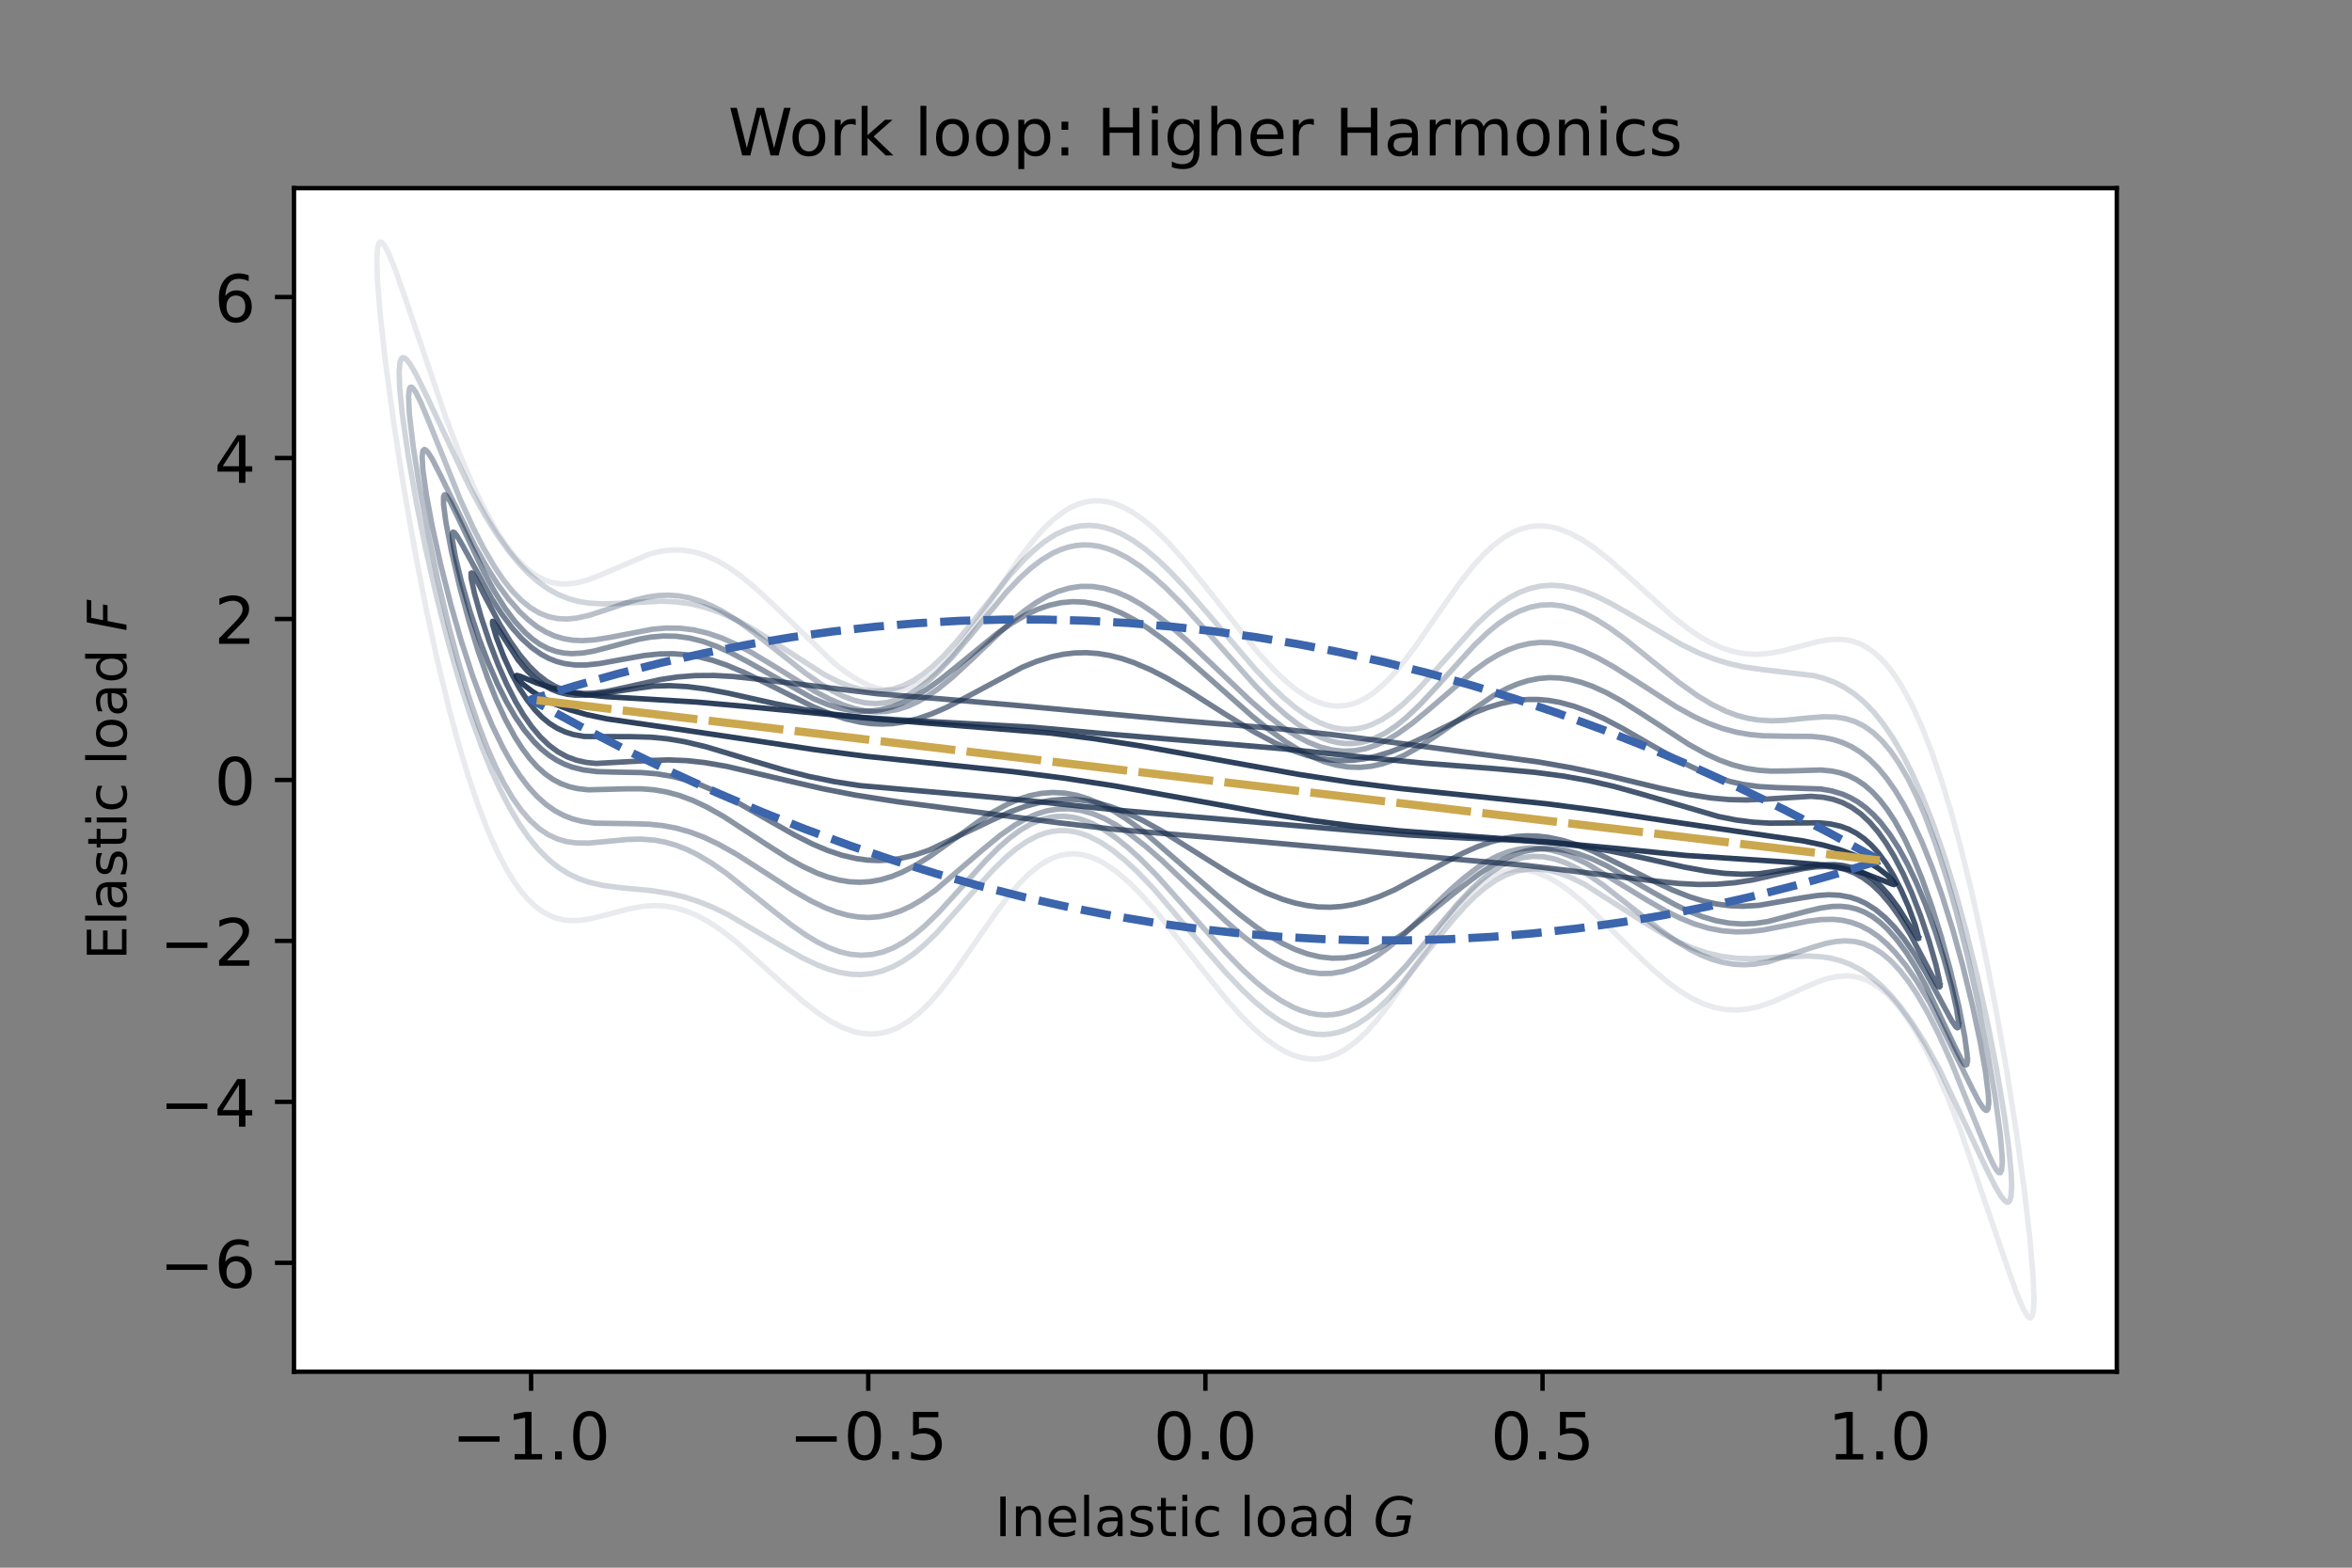 <?xml version="1.0" encoding="utf-8" standalone="no"?>
<!DOCTYPE svg PUBLIC "-//W3C//DTD SVG 1.1//EN"
  "http://www.w3.org/Graphics/SVG/1.1/DTD/svg11.dtd">
<!-- Created with matplotlib (https://matplotlib.org/) -->
<svg height="288pt" version="1.1" viewBox="0 0 432 288" width="432pt" xmlns="http://www.w3.org/2000/svg" xmlns:xlink="http://www.w3.org/1999/xlink">
 <rect x="0" y="0" width="432" height="288" fill="#808080" stroke="none"/>
 <defs>
  <style type="text/css">*{stroke-linecap:butt;stroke-linejoin:round;}</style>
 </defs>
 <g id="figure_1">
  <g id="patch_1">
   <path d="M 0 288 
L 432 288 
L 432 0 
L 0 0 
z
" style="fill:none;"/>
  </g>
  <g id="axes_1">
   <g id="patch_2">
    <path d="M 54 252 
L 388.8 252 
L 388.8 34.56 
L 54 34.56 
z
" style="fill:#ffffff;"/>
   </g>
   <g id="matplotlib.axis_1">
    <g id="xtick_1">
     <g id="line2d_1">
      <defs>
       <path d="M 0 0 
L 0 3.5 
" id="ma4920f3b4e" style="stroke:#000000;stroke-width:0.8;"/>
      </defs>
      <g>
       <use style="stroke:#000000;stroke-width:0.8;" x="97.551" xlink:href="#ma4920f3b4e" y="252"/>
      </g>
     </g>
     <g id="text_1">
      <!-- −1.0 -->
      <g transform="translate(82.981 268.118)scale(0.12 -0.12)">
       <defs>
        <path d="M 10.594 35.5 
L 73.188 35.5 
L 73.188 27.203 
L 10.594 27.203 
z
" id="DejaVuSans-8722"/>
        <path d="M 12.406 8.297 
L 28.516 8.297 
L 28.516 63.922 
L 10.984 60.406 
L 10.984 69.391 
L 28.422 72.906 
L 38.281 72.906 
L 38.281 8.297 
L 54.391 8.297 
L 54.391 0 
L 12.406 0 
z
" id="DejaVuSans-49"/>
        <path d="M 10.688 12.406 
L 21 12.406 
L 21 0 
L 10.688 0 
z
" id="DejaVuSans-46"/>
        <path d="M 31.781 66.406 
Q 24.172 66.406 20.328 58.906 
Q 16.5 51.422 16.5 36.375 
Q 16.5 21.391 20.328 13.891 
Q 24.172 6.391 31.781 6.391 
Q 39.453 6.391 43.281 13.891 
Q 47.125 21.391 47.125 36.375 
Q 47.125 51.422 43.281 58.906 
Q 39.453 66.406 31.781 66.406 
z
M 31.781 74.219 
Q 44.047 74.219 50.516 64.516 
Q 56.984 54.828 56.984 36.375 
Q 56.984 17.969 50.516 8.266 
Q 44.047 -1.422 31.781 -1.422 
Q 19.531 -1.422 13.062 8.266 
Q 6.594 17.969 6.594 36.375 
Q 6.594 54.828 13.062 64.516 
Q 19.531 74.219 31.781 74.219 
z
" id="DejaVuSans-48"/>
       </defs>
       <use xlink:href="#DejaVuSans-8722"/>
       <use x="83.789" xlink:href="#DejaVuSans-49"/>
       <use x="147.412" xlink:href="#DejaVuSans-46"/>
       <use x="179.199" xlink:href="#DejaVuSans-48"/>
      </g>
     </g>
    </g>
    <g id="xtick_2">
     <g id="line2d_2">
      <g>
       <use style="stroke:#000000;stroke-width:0.8;" x="159.475" xlink:href="#ma4920f3b4e" y="252"/>
      </g>
     </g>
     <g id="text_2">
      <!-- −0.5 -->
      <g transform="translate(144.905 268.118)scale(0.12 -0.12)">
       <defs>
        <path d="M 10.797 72.906 
L 49.516 72.906 
L 49.516 64.594 
L 19.828 64.594 
L 19.828 46.734 
Q 21.969 47.469 24.109 47.828 
Q 26.266 48.188 28.422 48.188 
Q 40.625 48.188 47.75 41.5 
Q 54.891 34.812 54.891 23.391 
Q 54.891 11.625 47.562 5.094 
Q 40.234 -1.422 26.906 -1.422 
Q 22.312 -1.422 17.547 -0.641 
Q 12.797 0.141 7.719 1.703 
L 7.719 11.625 
Q 12.109 9.234 16.797 8.062 
Q 21.484 6.891 26.703 6.891 
Q 35.156 6.891 40.078 11.328 
Q 45.016 15.766 45.016 23.391 
Q 45.016 31 40.078 35.438 
Q 35.156 39.891 26.703 39.891 
Q 22.75 39.891 18.812 39.016 
Q 14.891 38.141 10.797 36.281 
z
" id="DejaVuSans-53"/>
       </defs>
       <use xlink:href="#DejaVuSans-8722"/>
       <use x="83.789" xlink:href="#DejaVuSans-48"/>
       <use x="147.412" xlink:href="#DejaVuSans-46"/>
       <use x="179.199" xlink:href="#DejaVuSans-53"/>
      </g>
     </g>
    </g>
    <g id="xtick_3">
     <g id="line2d_3">
      <g>
       <use style="stroke:#000000;stroke-width:0.8;" x="221.399" xlink:href="#ma4920f3b4e" y="252"/>
      </g>
     </g>
     <g id="text_3">
      <!-- 0.0 -->
      <g transform="translate(211.857 268.118)scale(0.12 -0.12)">
       <use xlink:href="#DejaVuSans-48"/>
       <use x="63.623" xlink:href="#DejaVuSans-46"/>
       <use x="95.41" xlink:href="#DejaVuSans-48"/>
      </g>
     </g>
    </g>
    <g id="xtick_4">
     <g id="line2d_4">
      <g>
       <use style="stroke:#000000;stroke-width:0.8;" x="283.323" xlink:href="#ma4920f3b4e" y="252"/>
      </g>
     </g>
     <g id="text_4">
      <!-- 0.5 -->
      <g transform="translate(273.781 268.118)scale(0.12 -0.12)">
       <use xlink:href="#DejaVuSans-48"/>
       <use x="63.623" xlink:href="#DejaVuSans-46"/>
       <use x="95.41" xlink:href="#DejaVuSans-53"/>
      </g>
     </g>
    </g>
    <g id="xtick_5">
     <g id="line2d_5">
      <g>
       <use style="stroke:#000000;stroke-width:0.8;" x="345.247" xlink:href="#ma4920f3b4e" y="252"/>
      </g>
     </g>
     <g id="text_5">
      <!-- 1.0 -->
      <g transform="translate(335.705 268.118)scale(0.12 -0.12)">
       <use xlink:href="#DejaVuSans-49"/>
       <use x="63.623" xlink:href="#DejaVuSans-46"/>
       <use x="95.41" xlink:href="#DejaVuSans-48"/>
      </g>
     </g>
    </g>
    <g id="text_6">
     <!-- Inelastic load $G$ -->
     <g transform="translate(182.75 282.212)scale(0.1 -0.1)">
      <defs>
       <path d="M 9.812 72.906 
L 19.672 72.906 
L 19.672 0 
L 9.812 0 
z
" id="DejaVuSans-73"/>
       <path d="M 54.891 33.016 
L 54.891 0 
L 45.906 0 
L 45.906 32.719 
Q 45.906 40.484 42.875 44.328 
Q 39.844 48.188 33.797 48.188 
Q 26.516 48.188 22.312 43.547 
Q 18.109 38.922 18.109 30.906 
L 18.109 0 
L 9.078 0 
L 9.078 54.688 
L 18.109 54.688 
L 18.109 46.188 
Q 21.344 51.125 25.703 53.562 
Q 30.078 56 35.797 56 
Q 45.219 56 50.047 50.172 
Q 54.891 44.344 54.891 33.016 
z
" id="DejaVuSans-110"/>
       <path d="M 56.203 29.594 
L 56.203 25.203 
L 14.891 25.203 
Q 15.484 15.922 20.484 11.062 
Q 25.484 6.203 34.422 6.203 
Q 39.594 6.203 44.453 7.469 
Q 49.312 8.734 54.109 11.281 
L 54.109 2.781 
Q 49.266 0.734 44.188 -0.344 
Q 39.109 -1.422 33.891 -1.422 
Q 20.797 -1.422 13.156 6.188 
Q 5.516 13.812 5.516 26.812 
Q 5.516 40.234 12.766 48.109 
Q 20.016 56 32.328 56 
Q 43.359 56 49.781 48.891 
Q 56.203 41.797 56.203 29.594 
z
M 47.219 32.234 
Q 47.125 39.594 43.094 43.984 
Q 39.062 48.391 32.422 48.391 
Q 24.906 48.391 20.391 44.141 
Q 15.875 39.891 15.188 32.172 
z
" id="DejaVuSans-101"/>
       <path d="M 9.422 75.984 
L 18.406 75.984 
L 18.406 0 
L 9.422 0 
z
" id="DejaVuSans-108"/>
       <path d="M 34.281 27.484 
Q 23.391 27.484 19.188 25 
Q 14.984 22.516 14.984 16.5 
Q 14.984 11.719 18.141 8.906 
Q 21.297 6.109 26.703 6.109 
Q 34.188 6.109 38.703 11.406 
Q 43.219 16.703 43.219 25.484 
L 43.219 27.484 
z
M 52.203 31.203 
L 52.203 0 
L 43.219 0 
L 43.219 8.297 
Q 40.141 3.328 35.547 0.953 
Q 30.953 -1.422 24.312 -1.422 
Q 15.922 -1.422 10.953 3.297 
Q 6 8.016 6 15.922 
Q 6 25.141 12.172 29.828 
Q 18.359 34.516 30.609 34.516 
L 43.219 34.516 
L 43.219 35.406 
Q 43.219 41.609 39.141 45 
Q 35.062 48.391 27.688 48.391 
Q 23 48.391 18.547 47.266 
Q 14.109 46.141 10.016 43.891 
L 10.016 52.203 
Q 14.938 54.109 19.578 55.047 
Q 24.219 56 28.609 56 
Q 40.484 56 46.344 49.844 
Q 52.203 43.703 52.203 31.203 
z
" id="DejaVuSans-97"/>
       <path d="M 44.281 53.078 
L 44.281 44.578 
Q 40.484 46.531 36.375 47.5 
Q 32.281 48.484 27.875 48.484 
Q 21.188 48.484 17.844 46.438 
Q 14.5 44.391 14.5 40.281 
Q 14.5 37.156 16.891 35.375 
Q 19.281 33.594 26.516 31.984 
L 29.594 31.297 
Q 39.156 29.25 43.188 25.516 
Q 47.219 21.781 47.219 15.094 
Q 47.219 7.469 41.188 3.016 
Q 35.156 -1.422 24.609 -1.422 
Q 20.219 -1.422 15.453 -0.562 
Q 10.688 0.297 5.422 2 
L 5.422 11.281 
Q 10.406 8.688 15.234 7.391 
Q 20.062 6.109 24.812 6.109 
Q 31.156 6.109 34.562 8.281 
Q 37.984 10.453 37.984 14.406 
Q 37.984 18.062 35.516 20.016 
Q 33.062 21.969 24.703 23.781 
L 21.578 24.516 
Q 13.234 26.266 9.516 29.906 
Q 5.812 33.547 5.812 39.891 
Q 5.812 47.609 11.281 51.797 
Q 16.75 56 26.812 56 
Q 31.781 56 36.172 55.266 
Q 40.578 54.547 44.281 53.078 
z
" id="DejaVuSans-115"/>
       <path d="M 18.312 70.219 
L 18.312 54.688 
L 36.812 54.688 
L 36.812 47.703 
L 18.312 47.703 
L 18.312 18.016 
Q 18.312 11.328 20.141 9.422 
Q 21.969 7.516 27.594 7.516 
L 36.812 7.516 
L 36.812 0 
L 27.594 0 
Q 17.188 0 13.234 3.875 
Q 9.281 7.766 9.281 18.016 
L 9.281 47.703 
L 2.688 47.703 
L 2.688 54.688 
L 9.281 54.688 
L 9.281 70.219 
z
" id="DejaVuSans-116"/>
       <path d="M 9.422 54.688 
L 18.406 54.688 
L 18.406 0 
L 9.422 0 
z
M 9.422 75.984 
L 18.406 75.984 
L 18.406 64.594 
L 9.422 64.594 
z
" id="DejaVuSans-105"/>
       <path d="M 48.781 52.594 
L 48.781 44.188 
Q 44.969 46.297 41.141 47.344 
Q 37.312 48.391 33.406 48.391 
Q 24.656 48.391 19.812 42.844 
Q 14.984 37.312 14.984 27.297 
Q 14.984 17.281 19.812 11.734 
Q 24.656 6.203 33.406 6.203 
Q 37.312 6.203 41.141 7.25 
Q 44.969 8.297 48.781 10.406 
L 48.781 2.094 
Q 45.016 0.344 40.984 -0.531 
Q 36.969 -1.422 32.422 -1.422 
Q 20.062 -1.422 12.781 6.344 
Q 5.516 14.109 5.516 27.297 
Q 5.516 40.672 12.859 48.328 
Q 20.219 56 33.016 56 
Q 37.156 56 41.109 55.141 
Q 45.062 54.297 48.781 52.594 
z
" id="DejaVuSans-99"/>
       <path id="DejaVuSans-32"/>
       <path d="M 30.609 48.391 
Q 23.391 48.391 19.188 42.75 
Q 14.984 37.109 14.984 27.297 
Q 14.984 17.484 19.156 11.844 
Q 23.344 6.203 30.609 6.203 
Q 37.797 6.203 41.984 11.859 
Q 46.188 17.531 46.188 27.297 
Q 46.188 37.016 41.984 42.703 
Q 37.797 48.391 30.609 48.391 
z
M 30.609 56 
Q 42.328 56 49.016 48.375 
Q 55.719 40.766 55.719 27.297 
Q 55.719 13.875 49.016 6.219 
Q 42.328 -1.422 30.609 -1.422 
Q 18.844 -1.422 12.172 6.219 
Q 5.516 13.875 5.516 27.297 
Q 5.516 40.766 12.172 48.375 
Q 18.844 56 30.609 56 
z
" id="DejaVuSans-111"/>
       <path d="M 45.406 46.391 
L 45.406 75.984 
L 54.391 75.984 
L 54.391 0 
L 45.406 0 
L 45.406 8.203 
Q 42.578 3.328 38.25 0.953 
Q 33.938 -1.422 27.875 -1.422 
Q 17.969 -1.422 11.734 6.484 
Q 5.516 14.406 5.516 27.297 
Q 5.516 40.188 11.734 48.094 
Q 17.969 56 27.875 56 
Q 33.938 56 38.25 53.625 
Q 42.578 51.266 45.406 46.391 
z
M 14.797 27.297 
Q 14.797 17.391 18.875 11.75 
Q 22.953 6.109 30.078 6.109 
Q 37.203 6.109 41.297 11.75 
Q 45.406 17.391 45.406 27.297 
Q 45.406 37.203 41.297 42.844 
Q 37.203 48.484 30.078 48.484 
Q 22.953 48.484 18.875 42.844 
Q 14.797 37.203 14.797 27.297 
z
" id="DejaVuSans-100"/>
       <path d="M 54.594 10.891 
L 58.406 29.984 
L 42.188 29.984 
L 43.703 38.094 
L 69.578 38.094 
L 63.281 6 
Q 56.781 2.438 49.109 0.5 
Q 41.453 -1.422 33.688 -1.422 
Q 19.969 -1.422 12.234 6.188 
Q 4.5 13.812 4.5 27.391 
Q 4.5 38.672 9.203 48.844 
Q 13.922 59.031 22.219 65.828 
Q 27.438 70.062 33.641 72.141 
Q 39.844 74.219 47.406 74.219 
Q 54.25 74.219 60.516 72.484 
Q 66.797 70.75 72.516 67.281 
L 70.516 56.781 
Q 66.109 61.375 60.203 63.797 
Q 54.297 66.219 47.609 66.219 
Q 39.844 66.219 33.938 63.25 
Q 28.031 60.297 23.391 54.109 
Q 19.438 48.828 17.156 41.672 
Q 14.891 34.516 14.891 27.094 
Q 14.891 16.891 20.109 11.734 
Q 25.344 6.594 35.688 6.594 
Q 40.875 6.594 45.703 7.688 
Q 50.531 8.797 54.594 10.891 
z
" id="DejaVuSans-Oblique-71"/>
      </defs>
      <use transform="translate(0 0.016)" xlink:href="#DejaVuSans-73"/>
      <use transform="translate(29.492 0.016)" xlink:href="#DejaVuSans-110"/>
      <use transform="translate(92.871 0.016)" xlink:href="#DejaVuSans-101"/>
      <use transform="translate(154.395 0.016)" xlink:href="#DejaVuSans-108"/>
      <use transform="translate(182.178 0.016)" xlink:href="#DejaVuSans-97"/>
      <use transform="translate(243.457 0.016)" xlink:href="#DejaVuSans-115"/>
      <use transform="translate(295.557 0.016)" xlink:href="#DejaVuSans-116"/>
      <use transform="translate(334.766 0.016)" xlink:href="#DejaVuSans-105"/>
      <use transform="translate(362.549 0.016)" xlink:href="#DejaVuSans-99"/>
      <use transform="translate(417.529 0.016)" xlink:href="#DejaVuSans-32"/>
      <use transform="translate(449.316 0.016)" xlink:href="#DejaVuSans-108"/>
      <use transform="translate(477.1 0.016)" xlink:href="#DejaVuSans-111"/>
      <use transform="translate(538.281 0.016)" xlink:href="#DejaVuSans-97"/>
      <use transform="translate(599.561 0.016)" xlink:href="#DejaVuSans-100"/>
      <use transform="translate(663.037 0.016)" xlink:href="#DejaVuSans-32"/>
      <use transform="translate(694.824 0.016)" xlink:href="#DejaVuSans-Oblique-71"/>
     </g>
    </g>
   </g>
   <g id="matplotlib.axis_2">
    <g id="ytick_1">
     <g id="line2d_6">
      <defs>
       <path d="M 0 0 
L -3.5 0 
" id="m1f7214abbc" style="stroke:#000000;stroke-width:0.8;"/>
      </defs>
      <g>
       <use style="stroke:#000000;stroke-width:0.8;" x="54" xlink:href="#m1f7214abbc" y="231.996"/>
      </g>
     </g>
     <g id="text_7">
      <!-- −6 -->
      <g transform="translate(29.309 236.555)scale(0.12 -0.12)">
       <defs>
        <path d="M 33.016 40.375 
Q 26.375 40.375 22.484 35.828 
Q 18.609 31.297 18.609 23.391 
Q 18.609 15.531 22.484 10.953 
Q 26.375 6.391 33.016 6.391 
Q 39.656 6.391 43.531 10.953 
Q 47.406 15.531 47.406 23.391 
Q 47.406 31.297 43.531 35.828 
Q 39.656 40.375 33.016 40.375 
z
M 52.594 71.297 
L 52.594 62.312 
Q 48.875 64.062 45.094 64.984 
Q 41.312 65.922 37.594 65.922 
Q 27.828 65.922 22.672 59.328 
Q 17.531 52.734 16.797 39.406 
Q 19.672 43.656 24.016 45.922 
Q 28.375 48.188 33.594 48.188 
Q 44.578 48.188 50.953 41.516 
Q 57.328 34.859 57.328 23.391 
Q 57.328 12.156 50.688 5.359 
Q 44.047 -1.422 33.016 -1.422 
Q 20.359 -1.422 13.672 8.266 
Q 6.984 17.969 6.984 36.375 
Q 6.984 53.656 15.188 63.938 
Q 23.391 74.219 37.203 74.219 
Q 40.922 74.219 44.703 73.484 
Q 48.484 72.75 52.594 71.297 
z
" id="DejaVuSans-54"/>
       </defs>
       <use xlink:href="#DejaVuSans-8722"/>
       <use x="83.789" xlink:href="#DejaVuSans-54"/>
      </g>
     </g>
    </g>
    <g id="ytick_2">
     <g id="line2d_7">
      <g>
       <use style="stroke:#000000;stroke-width:0.8;" x="54" xlink:href="#m1f7214abbc" y="202.426"/>
      </g>
     </g>
     <g id="text_8">
      <!-- −4 -->
      <g transform="translate(29.309 206.985)scale(0.12 -0.12)">
       <defs>
        <path d="M 37.797 64.312 
L 12.891 25.391 
L 37.797 25.391 
z
M 35.203 72.906 
L 47.609 72.906 
L 47.609 25.391 
L 58.016 25.391 
L 58.016 17.188 
L 47.609 17.188 
L 47.609 0 
L 37.797 0 
L 37.797 17.188 
L 4.891 17.188 
L 4.891 26.703 
z
" id="DejaVuSans-52"/>
       </defs>
       <use xlink:href="#DejaVuSans-8722"/>
       <use x="83.789" xlink:href="#DejaVuSans-52"/>
      </g>
     </g>
    </g>
    <g id="ytick_3">
     <g id="line2d_8">
      <g>
       <use style="stroke:#000000;stroke-width:0.8;" x="54" xlink:href="#m1f7214abbc" y="172.855"/>
      </g>
     </g>
     <g id="text_9">
      <!-- −2 -->
      <g transform="translate(29.309 177.414)scale(0.12 -0.12)">
       <defs>
        <path d="M 19.188 8.297 
L 53.609 8.297 
L 53.609 0 
L 7.328 0 
L 7.328 8.297 
Q 12.938 14.109 22.625 23.891 
Q 32.328 33.688 34.812 36.531 
Q 39.547 41.844 41.422 45.531 
Q 43.312 49.219 43.312 52.781 
Q 43.312 58.594 39.234 62.25 
Q 35.156 65.922 28.609 65.922 
Q 23.969 65.922 18.812 64.312 
Q 13.672 62.703 7.812 59.422 
L 7.812 69.391 
Q 13.766 71.781 18.938 73 
Q 24.125 74.219 28.422 74.219 
Q 39.75 74.219 46.484 68.547 
Q 53.219 62.891 53.219 53.422 
Q 53.219 48.922 51.531 44.891 
Q 49.859 40.875 45.406 35.406 
Q 44.188 33.984 37.641 27.219 
Q 31.109 20.453 19.188 8.297 
z
" id="DejaVuSans-50"/>
       </defs>
       <use xlink:href="#DejaVuSans-8722"/>
       <use x="83.789" xlink:href="#DejaVuSans-50"/>
      </g>
     </g>
    </g>
    <g id="ytick_4">
     <g id="line2d_9">
      <g>
       <use style="stroke:#000000;stroke-width:0.8;" x="54" xlink:href="#m1f7214abbc" y="143.284"/>
      </g>
     </g>
     <g id="text_10">
      <!-- 0 -->
      <g transform="translate(39.365 147.843)scale(0.12 -0.12)">
       <use xlink:href="#DejaVuSans-48"/>
      </g>
     </g>
    </g>
    <g id="ytick_5">
     <g id="line2d_10">
      <g>
       <use style="stroke:#000000;stroke-width:0.8;" x="54" xlink:href="#m1f7214abbc" y="113.713"/>
      </g>
     </g>
     <g id="text_11">
      <!-- 2 -->
      <g transform="translate(39.365 118.272)scale(0.12 -0.12)">
       <use xlink:href="#DejaVuSans-50"/>
      </g>
     </g>
    </g>
    <g id="ytick_6">
     <g id="line2d_11">
      <g>
       <use style="stroke:#000000;stroke-width:0.8;" x="54" xlink:href="#m1f7214abbc" y="84.142"/>
      </g>
     </g>
     <g id="text_12">
      <!-- 4 -->
      <g transform="translate(39.365 88.702)scale(0.12 -0.12)">
       <use xlink:href="#DejaVuSans-52"/>
      </g>
     </g>
    </g>
    <g id="ytick_7">
     <g id="line2d_12">
      <g>
       <use style="stroke:#000000;stroke-width:0.8;" x="54" xlink:href="#m1f7214abbc" y="54.572"/>
      </g>
     </g>
     <g id="text_13">
      <!-- 6 -->
      <g transform="translate(39.365 59.131)scale(0.12 -0.12)">
       <use xlink:href="#DejaVuSans-54"/>
      </g>
     </g>
    </g>
    <g id="text_14">
     <!-- Elastic load $F$ -->
     <g transform="translate(23.23 176.38)rotate(-90)scale(0.1 -0.1)">
      <defs>
       <path d="M 9.812 72.906 
L 55.906 72.906 
L 55.906 64.594 
L 19.672 64.594 
L 19.672 43.016 
L 54.391 43.016 
L 54.391 34.719 
L 19.672 34.719 
L 19.672 8.297 
L 56.781 8.297 
L 56.781 0 
L 9.812 0 
z
" id="DejaVuSans-69"/>
       <path d="M 16.891 72.906 
L 58.688 72.906 
L 57.078 64.594 
L 25.094 64.594 
L 20.906 43.109 
L 49.812 43.109 
L 48.188 34.812 
L 19.281 34.812 
L 12.5 0 
L 2.688 0 
z
" id="DejaVuSans-Oblique-70"/>
      </defs>
      <use transform="translate(0 0.016)" xlink:href="#DejaVuSans-69"/>
      <use transform="translate(63.184 0.016)" xlink:href="#DejaVuSans-108"/>
      <use transform="translate(90.967 0.016)" xlink:href="#DejaVuSans-97"/>
      <use transform="translate(152.246 0.016)" xlink:href="#DejaVuSans-115"/>
      <use transform="translate(204.346 0.016)" xlink:href="#DejaVuSans-116"/>
      <use transform="translate(243.555 0.016)" xlink:href="#DejaVuSans-105"/>
      <use transform="translate(271.338 0.016)" xlink:href="#DejaVuSans-99"/>
      <use transform="translate(326.318 0.016)" xlink:href="#DejaVuSans-32"/>
      <use transform="translate(358.105 0.016)" xlink:href="#DejaVuSans-108"/>
      <use transform="translate(385.889 0.016)" xlink:href="#DejaVuSans-111"/>
      <use transform="translate(447.07 0.016)" xlink:href="#DejaVuSans-97"/>
      <use transform="translate(508.35 0.016)" xlink:href="#DejaVuSans-100"/>
      <use transform="translate(571.826 0.016)" xlink:href="#DejaVuSans-32"/>
      <use transform="translate(603.613 0.016)" xlink:href="#DejaVuSans-Oblique-70"/>
     </g>
    </g>
   </g>
   <g id="line2d_13">
    <path clip-path="url(#pbe6ac3554e)" d="M 348.03 162.384 
L 347.926 162.488 
L 347.545 162.423 
L 346.109 161.857 
L 342.877 160.625 
L 340.312 159.885 
L 337.293 159.263 
L 333.844 158.8 
L 329.167 158.428 
L 309.642 157.154 
L 296.586 155.835 
L 284.21 154.678 
L 270.978 153.703 
L 257.02 152.628 
L 248.661 151.758 
L 240.919 150.736 
L 232.285 149.363 
L 220.407 147.209 
L 204.615 144.361 
L 195.29 142.929 
L 186.153 141.772 
L 174.34 140.541 
L 158.925 138.926 
L 149.698 137.727 
L 138.024 135.961 
L 123.899 133.863 
L 111.416 132.052 
L 107.699 131.265 
L 104.709 130.408 
L 102.071 129.404 
L 99.805 128.29 
L 97.75 127.013 
L 96.086 125.718 
L 94.976 124.586 
L 94.775 124.144 
L 94.93 124.078 
L 95.456 124.213 
L 98.511 125.444 
L 101.273 126.36 
L 104.092 127.044 
L 107.35 127.58 
L 111.416 127.989 
L 117.733 128.363 
L 127.998 128.98 
L 136.857 129.769 
L 160.965 132.081 
L 192.987 134.677 
L 200.71 135.664 
L 209.33 137.005 
L 220.407 138.989 
L 238.574 142.272 
L 247.892 143.692 
L 257.02 144.839 
L 268.819 146.063 
L 284.21 147.682 
L 293.42 148.886 
L 305.65 150.744 
L 319.148 152.739 
L 331.186 154.481 
L 334.922 155.26 
L 337.932 156.109 
L 340.59 157.105 
L 342.877 158.214 
L 344.957 159.492 
L 346.65 160.796 
L 347.797 161.95 
L 348.03 162.384 
L 348.03 162.384 
" style="fill:none;stroke:#172c4b;stroke-linecap:square;stroke-opacity:0.9;"/>
   </g>
   <g id="line2d_14">
    <path clip-path="url(#pbe6ac3554e)" d="M 352.383 172.28 
L 352.315 172.429 
L 352.277 172.415 
L 351.96 172.05 
L 350.881 170.294 
L 348.752 166.891 
L 346.996 164.515 
L 345.578 162.926 
L 344.039 161.533 
L 342.729 160.606 
L 341.355 159.87 
L 339.921 159.336 
L 338.429 159.001 
L 336.883 158.851 
L 334.874 158.888 
L 332.354 159.181 
L 323.05 160.516 
L 319.977 160.606 
L 316.773 160.446 
L 313.442 160.038 
L 309.403 159.3 
L 302.135 157.676 
L 295.798 156.342 
L 290.578 155.479 
L 285.246 154.854 
L 279.131 154.402 
L 268.7 153.933 
L 258.729 153.39 
L 249.301 152.639 
L 219.727 150.1 
L 206.371 148.934 
L 190.945 147.307 
L 180.127 146.269 
L 157.889 144.32 
L 153.212 143.589 
L 148.618 142.647 
L 144.12 141.505 
L 138.502 139.844 
L 129.639 137.18 
L 125.752 136.259 
L 122.559 135.721 
L 119.498 135.425 
L 116.092 135.337 
L 107.312 135.299 
L 105.328 134.946 
L 103.802 134.466 
L 102.332 133.785 
L 100.92 132.889 
L 99.569 131.775 
L 98.285 130.454 
L 96.781 128.546 
L 95.402 126.419 
L 93.931 123.711 
L 92.503 120.585 
L 91.181 117.121 
L 90.467 114.688 
L 90.467 114.14 
L 90.594 114.211 
L 91.073 114.875 
L 95.142 121.213 
L 96.781 123.182 
L 98.285 124.642 
L 99.901 125.857 
L 101.267 126.617 
L 102.694 127.176 
L 104.179 127.536 
L 105.718 127.708 
L 107.719 127.693 
L 110.229 127.419 
L 119.999 126.036 
L 123.082 125.966 
L 126.297 126.147 
L 129.639 126.575 
L 133.689 127.329 
L 142.225 129.242 
L 147.969 130.405 
L 153.212 131.224 
L 158.563 131.806 
L 164.697 132.222 
L 189.491 133.586 
L 204.153 134.905 
L 219.727 136.204 
L 235.316 137.527 
L 249.301 138.988 
L 261.599 140.207 
L 274.298 141.192 
L 281.863 141.878 
L 287.257 142.589 
L 291.894 143.424 
L 296.441 144.47 
L 301.512 145.877 
L 315.677 150.014 
L 318.924 150.653 
L 322.04 151.048 
L 325.025 151.216 
L 328.802 151.195 
L 334.048 151.154 
L 336.09 151.35 
L 338.048 151.78 
L 339.553 152.333 
L 341.002 153.093 
L 342.392 154.071 
L 343.718 155.265 
L 344.976 156.659 
L 346.444 158.641 
L 347.783 160.816 
L 349.2 163.54 
L 350.557 166.619 
L 351.776 169.923 
L 352.366 172.082 
L 352.383 172.28 
L 352.383 172.28 
" style="fill:none;stroke:#172c4b;stroke-linecap:square;stroke-opacity:0.8;"/>
   </g>
   <g id="line2d_15">
    <path clip-path="url(#pbe6ac3554e)" d="M 356.315 181.005 
L 356.233 181.326 
L 356.065 181.258 
L 355.702 180.767 
L 354.695 178.921 
L 350.838 171.595 
L 348.935 168.504 
L 347.201 166.081 
L 345.354 163.929 
L 343.805 162.464 
L 342.202 161.262 
L 340.551 160.338 
L 338.856 159.693 
L 337.12 159.315 
L 335.346 159.18 
L 333.534 159.254 
L 331.215 159.578 
L 327.865 160.304 
L 321.814 161.671 
L 318.631 162.167 
L 315.337 162.445 
L 311.932 162.486 
L 308.416 162.308 
L 303.563 161.806 
L 280.52 159.016 
L 243.655 155.737 
L 230.208 154.524 
L 204.734 152.359 
L 194.318 151.136 
L 164.709 147.268 
L 157.132 146.068 
L 151.093 144.891 
L 144.58 143.397 
L 133.493 140.793 
L 129.434 140.095 
L 126.074 139.733 
L 122.827 139.605 
L 119.176 139.715 
L 109.493 140.251 
L 107.676 140.066 
L 105.897 139.673 
L 104.157 139.029 
L 102.456 138.103 
L 100.799 136.871 
L 99.19 135.323 
L 97.634 133.466 
L 96.139 131.32 
L 94.714 128.92 
L 93.044 125.643 
L 91.518 122.176 
L 89.907 117.976 
L 88.377 113.378 
L 87.153 109.053 
L 86.545 106.233 
L 86.515 105.307 
L 86.637 105.243 
L 86.85 105.442 
L 87.403 106.325 
L 89.202 109.815 
L 91.811 114.713 
L 93.696 117.812 
L 95.417 120.255 
L 97.254 122.439 
L 98.796 123.935 
L 100.392 125.171 
L 102.038 126.13 
L 103.728 126.809 
L 105.459 127.219 
L 107.228 127.383 
L 109.036 127.333 
L 111.348 127.032 
L 114.69 126.322 
L 121.245 124.849 
L 124.437 124.369 
L 127.74 124.111 
L 131.155 124.089 
L 134.68 124.284 
L 139.544 124.801 
L 161.241 127.46 
L 173.182 128.416 
L 186.213 129.541 
L 216.712 132.37 
L 234.7 133.866 
L 244.399 134.928 
L 259.144 136.818 
L 282.59 139.981 
L 288.705 141.065 
L 294.663 142.331 
L 304.793 144.777 
L 310.187 145.947 
L 314.214 146.586 
L 317.546 146.889 
L 320.765 146.96 
L 324.385 146.802 
L 332.613 146.292 
L 334.896 146.469 
L 336.68 146.833 
L 338.426 147.444 
L 340.131 148.333 
L 341.794 149.526 
L 343.409 151.034 
L 344.972 152.853 
L 346.475 154.965 
L 347.91 157.336 
L 349.593 160.587 
L 351.134 164.041 
L 352.766 168.247 
L 354.325 172.882 
L 355.586 177.284 
L 356.233 180.21 
L 356.315 181.005 
L 356.315 181.005 
" style="fill:none;stroke:#172c4b;stroke-linecap:square;stroke-opacity:0.7;"/>
   </g>
   <g id="line2d_16">
    <path clip-path="url(#pbe6ac3554e)" d="M 359.756 188.193 
L 359.665 188.755 
L 359.478 188.817 
L 359.192 188.578 
L 358.498 187.552 
L 356.857 184.525 
L 353.668 178.602 
L 351.552 175.116 
L 349.623 172.354 
L 347.987 170.347 
L 346.279 168.586 
L 344.509 167.114 
L 342.683 165.959 
L 341.28 165.307 
L 339.85 164.835 
L 337.905 164.47 
L 335.916 164.376 
L 333.884 164.505 
L 331.283 164.892 
L 323.041 166.322 
L 320.138 166.484 
L 317.758 166.393 
L 315.328 166.076 
L 312.85 165.524 
L 310.326 164.742 
L 307.115 163.473 
L 303.191 161.621 
L 292.509 156.321 
L 289.823 155.258 
L 287.141 154.417 
L 284.469 153.843 
L 282.471 153.608 
L 280.481 153.55 
L 278.498 153.673 
L 276.522 153.974 
L 273.896 154.64 
L 271.277 155.58 
L 268.663 156.751 
L 265.391 158.45 
L 256.117 163.485 
L 253.41 164.678 
L 250.667 165.635 
L 248.585 166.166 
L 246.48 166.514 
L 244.351 166.666 
L 242.198 166.614 
L 240.022 166.354 
L 237.823 165.887 
L 235.603 165.222 
L 232.614 164.048 
L 229.596 162.586 
L 225.794 160.44 
L 220.443 157.084 
L 213.581 152.777 
L 209.808 150.68 
L 206.823 149.268 
L 203.873 148.149 
L 201.685 147.526 
L 199.52 147.1 
L 197.379 146.875 
L 195.262 146.852 
L 193.169 147.024 
L 191.097 147.381 
L 188.369 148.115 
L 185.673 149.099 
L 182.344 150.587 
L 170.539 156.227 
L 167.918 157.105 
L 165.289 157.723 
L 163.309 157.993 
L 161.322 158.089 
L 159.329 158.004 
L 157.328 157.739 
L 154.652 157.119 
L 151.968 156.218 
L 149.281 155.075 
L 145.927 153.384 
L 141.259 150.737 
L 134.713 147.003 
L 131.52 145.399 
L 128.394 144.078 
L 125.945 143.254 
L 123.547 142.643 
L 120.619 142.157 
L 117.772 141.927 
L 113.378 141.855 
L 109.687 141.751 
L 107.133 141.437 
L 105.139 140.941 
L 103.672 140.388 
L 102.229 139.656 
L 100.813 138.729 
L 99.424 137.596 
L 98.064 136.252 
L 96.301 134.131 
L 94.602 131.65 
L 92.976 128.846 
L 91.432 125.769 
L 89.636 121.648 
L 88.01 117.371 
L 86.316 112.291 
L 84.745 106.85 
L 83.663 102.395 
L 83.111 99.317 
L 83.055 98.1 
L 83.213 97.744 
L 83.45 97.834 
L 83.92 98.409 
L 84.94 100.154 
L 90.336 110.008 
L 92.193 112.86 
L 94.189 115.494 
L 95.87 117.354 
L 97.618 118.938 
L 99.424 120.214 
L 100.813 120.958 
L 102.229 121.519 
L 103.672 121.904 
L 105.633 122.163 
L 107.639 122.167 
L 110.206 121.894 
L 113.917 121.212 
L 118.335 120.42 
L 121.198 120.13 
L 123.547 120.093 
L 125.945 120.267 
L 128.394 120.671 
L 130.889 121.311 
L 133.428 122.175 
L 136.657 123.53 
L 140.597 125.447 
L 149.281 129.802 
L 152.639 131.189 
L 155.322 132.06 
L 157.996 132.669 
L 159.994 132.933 
L 161.985 133.02 
L 163.97 132.928 
L 165.947 132.657 
L 168.574 132.027 
L 171.193 131.119 
L 173.808 129.975 
L 177.079 128.297 
L 187.692 122.612 
L 190.412 121.5 
L 193.169 120.646 
L 195.262 120.205 
L 197.379 119.953 
L 199.52 119.902 
L 201.685 120.058 
L 203.873 120.422 
L 206.082 120.989 
L 208.312 121.75 
L 211.313 123.038 
L 214.34 124.594 
L 218.149 126.823 
L 225.03 131.201 
L 230.353 134.453 
L 234.112 136.449 
L 237.085 137.757 
L 240.022 138.755 
L 242.198 139.28 
L 244.351 139.606 
L 246.48 139.729 
L 248.585 139.654 
L 250.667 139.388 
L 252.728 138.945 
L 255.443 138.11 
L 258.127 137.048 
L 261.446 135.497 
L 270.624 131.001 
L 273.241 129.984 
L 275.864 129.199 
L 278.498 128.689 
L 280.481 128.505 
L 282.471 128.499 
L 284.469 128.674 
L 286.472 129.026 
L 289.152 129.756 
L 291.837 130.753 
L 294.524 131.974 
L 297.875 133.733 
L 303.85 137.182 
L 309.049 140.073 
L 312.223 141.598 
L 315.328 142.824 
L 317.758 143.568 
L 320.138 144.102 
L 323.041 144.503 
L 326.42 144.688 
L 334.396 144.939 
L 336.417 145.288 
L 338.395 145.883 
L 339.85 146.523 
L 341.28 147.351 
L 342.683 148.379 
L 344.057 149.617 
L 345.402 151.068 
L 347.141 153.327 
L 348.814 155.934 
L 350.411 158.848 
L 351.921 162.009 
L 353.668 166.195 
L 355.53 171.337 
L 357.096 176.304 
L 358.498 181.445 
L 359.394 185.446 
L 359.75 187.967 
L 359.756 188.193 
L 359.756 188.193 
" style="fill:none;stroke:#172c4b;stroke-linecap:square;stroke-opacity:0.6;"/>
   </g>
   <g id="line2d_17">
    <path clip-path="url(#pbe6ac3554e)" d="M 361.364 194.742 
L 361.266 195.538 
L 361.065 195.678 
L 360.756 195.438 
L 360.181 194.556 
L 358.986 192.166 
L 353.766 181.157 
L 351.825 177.654 
L 350.174 175.037 
L 348.449 172.684 
L 346.66 170.666 
L 345.283 169.402 
L 343.878 168.367 
L 342.449 167.564 
L 340.997 166.992 
L 339.523 166.641 
L 338.028 166.493 
L 336.513 166.526 
L 334.46 166.806 
L 331.839 167.423 
L 324.708 169.293 
L 322.412 169.632 
L 320.065 169.746 
L 317.668 169.593 
L 315.222 169.152 
L 312.729 168.419 
L 310.194 167.414 
L 307.621 166.172 
L 303.705 163.987 
L 295.092 159.038 
L 292.437 157.791 
L 289.789 156.812 
L 287.812 156.291 
L 285.843 155.978 
L 283.884 155.888 
L 281.934 156.03 
L 279.994 156.408 
L 278.062 157.019 
L 276.137 157.852 
L 274.218 158.89 
L 271.662 160.554 
L 268.464 162.983 
L 258.018 171.371 
L 255.313 173.096 
L 253.25 174.175 
L 251.156 175.032 
L 249.028 175.639 
L 246.867 175.977 
L 244.671 176.029 
L 242.44 175.786 
L 240.176 175.249 
L 237.881 174.423 
L 235.557 173.321 
L 233.206 171.963 
L 230.832 170.375 
L 227.639 167.956 
L 223.618 164.573 
L 209.986 152.719 
L 206.852 150.44 
L 204.532 148.976 
L 202.242 147.753 
L 199.984 146.792 
L 197.759 146.107 
L 195.568 145.705 
L 193.412 145.586 
L 191.29 145.743 
L 189.201 146.163 
L 187.144 146.826 
L 185.115 147.704 
L 182.45 149.158 
L 179.824 150.854 
L 175.296 154.12 
L 170.816 157.312 
L 168.26 158.908 
L 165.699 160.239 
L 163.771 161.022 
L 161.835 161.599 
L 159.89 161.956 
L 157.936 162.083 
L 155.971 161.981 
L 153.998 161.654 
L 152.017 161.114 
L 150.029 160.377 
L 147.373 159.13 
L 144.715 157.639 
L 140.74 155.112 
L 132.924 150.004 
L 129.754 148.224 
L 127.267 147.054 
L 124.827 146.141 
L 122.436 145.492 
L 120.096 145.094 
L 117.807 144.914 
L 115.013 144.916 
L 108.079 145.098 
L 106.031 144.867 
L 104.519 144.509 
L 103.028 143.956 
L 101.557 143.181 
L 100.109 142.16 
L 98.683 140.877 
L 97.283 139.321 
L 95.911 137.49 
L 94.569 135.389 
L 92.835 132.192 
L 91.174 128.59 
L 89.598 124.66 
L 87.768 119.427 
L 86.119 114.044 
L 84.419 107.722 
L 82.879 101.069 
L 81.874 95.774 
L 81.472 92.675 
L 81.472 91.247 
L 81.619 90.912 
L 81.777 90.904 
L 82.104 91.206 
L 82.701 92.165 
L 83.928 94.652 
L 88.846 105.054 
L 90.772 108.573 
L 92.835 111.841 
L 94.569 114.156 
L 96.365 116.128 
L 97.747 117.355 
L 99.156 118.352 
L 100.589 119.115 
L 102.045 119.649 
L 103.522 119.966 
L 105.02 120.082 
L 107.05 119.965 
L 109.117 119.603 
L 112.293 118.772 
L 117.242 117.449 
L 119.519 117.04 
L 121.847 116.836 
L 124.225 116.885 
L 126.653 117.216 
L 129.128 117.841 
L 131.648 118.747 
L 134.208 119.906 
L 137.454 121.635 
L 149.366 128.337 
L 152.017 129.424 
L 153.998 130.041 
L 155.971 130.461 
L 157.936 130.664 
L 159.89 130.639 
L 161.835 130.378 
L 163.771 129.883 
L 165.699 129.16 
L 167.621 128.222 
L 170.177 126.672 
L 172.733 124.84 
L 176.583 121.736 
L 183.112 116.408 
L 185.788 114.516 
L 188.512 112.907 
L 190.59 111.935 
L 192.701 111.2 
L 194.846 110.725 
L 197.025 110.529 
L 199.238 110.624 
L 201.485 111.014 
L 203.765 111.697 
L 206.075 112.663 
L 208.413 113.896 
L 210.776 115.373 
L 213.958 117.67 
L 217.166 120.264 
L 222.004 124.503 
L 230.037 131.606 
L 233.206 134.153 
L 236.334 136.388 
L 238.65 137.813 
L 240.934 138.994 
L 243.187 139.91 
L 245.406 140.548 
L 247.591 140.903 
L 249.741 140.975 
L 251.858 140.773 
L 253.941 140.311 
L 255.994 139.61 
L 258.018 138.698 
L 260.678 137.21 
L 263.95 135.035 
L 274.218 127.846 
L 276.778 126.479 
L 278.705 125.663 
L 280.639 125.05 
L 282.583 124.656 
L 284.536 124.49 
L 286.498 124.554 
L 288.47 124.844 
L 290.45 125.35 
L 292.437 126.056 
L 295.092 127.268 
L 297.75 128.732 
L 301.727 131.238 
L 310.194 136.756 
L 313.357 138.504 
L 315.838 139.642 
L 318.272 140.522 
L 320.657 141.139 
L 322.99 141.507 
L 325.274 141.663 
L 328.059 141.642 
L 334.46 141.457 
L 336.513 141.658 
L 338.028 141.987 
L 339.523 142.505 
L 340.997 143.241 
L 342.449 144.22 
L 343.878 145.459 
L 345.283 146.969 
L 346.66 148.754 
L 348.007 150.811 
L 349.749 153.954 
L 351.42 157.508 
L 353.008 161.402 
L 354.854 166.607 
L 356.523 171.986 
L 358.249 178.335 
L 359.826 185.062 
L 360.87 190.472 
L 361.308 193.691 
L 361.364 194.742 
L 361.364 194.742 
" style="fill:none;stroke:#172c4b;stroke-linecap:square;stroke-opacity:0.5;"/>
   </g>
   <g id="line2d_18">
    <path clip-path="url(#pbe6ac3554e)" d="M 365.267 202.487 
L 365.156 203.639 
L 364.928 203.98 
L 364.708 203.962 
L 364.278 203.577 
L 363.523 202.436 
L 362.304 200.11 
L 354.457 184.237 
L 352.11 180.329 
L 350.144 177.491 
L 348.113 174.998 
L 346.555 173.393 
L 344.97 172.031 
L 343.362 170.922 
L 341.734 170.065 
L 340.087 169.453 
L 338.423 169.069 
L 336.742 168.894 
L 334.474 168.935 
L 332.177 169.219 
L 328.669 169.91 
L 323.865 170.848 
L 321.403 171.132 
L 318.9 171.2 
L 316.356 171.003 
L 313.771 170.509 
L 311.149 169.711 
L 308.493 168.621 
L 305.809 167.275 
L 302.424 165.314 
L 291.532 158.694 
L 288.834 157.424 
L 286.825 156.679 
L 284.83 156.146 
L 282.851 155.846 
L 280.889 155.798 
L 278.943 156.012 
L 277.013 156.491 
L 275.097 157.23 
L 273.195 158.218 
L 271.303 159.434 
L 268.792 161.366 
L 266.286 163.578 
L 261.886 167.83 
L 257.421 172.054 
L 254.821 174.22 
L 252.842 175.642 
L 250.834 176.845 
L 248.794 177.793 
L 246.722 178.458 
L 244.616 178.816 
L 242.476 178.853 
L 240.302 178.562 
L 238.096 177.944 
L 235.859 177.01 
L 233.594 175.778 
L 231.305 174.273 
L 228.22 171.901 
L 225.11 169.198 
L 220.421 164.765 
L 213.417 158.079 
L 210.346 155.403 
L 207.314 153.066 
L 205.073 151.589 
L 202.861 150.383 
L 200.681 149.471 
L 198.536 148.87 
L 196.424 148.586 
L 194.346 148.617 
L 192.302 148.956 
L 190.288 149.584 
L 188.304 150.478 
L 186.347 151.606 
L 183.771 153.41 
L 180.596 156.007 
L 171.809 163.545 
L 169.286 165.314 
L 167.382 166.425 
L 165.464 167.321 
L 163.532 167.982 
L 161.583 168.395 
L 159.618 168.553 
L 157.636 168.459 
L 155.639 168.121 
L 153.627 167.554 
L 151.604 166.78 
L 148.89 165.472 
L 145.484 163.501 
L 140.713 160.414 
L 135.308 156.955 
L 131.979 155.086 
L 129.352 153.842 
L 126.763 152.855 
L 124.213 152.134 
L 121.705 151.665 
L 119.238 151.414 
L 116.212 151.323 
L 109.181 151.219 
L 106.903 150.894 
L 105.214 150.454 
L 103.541 149.806 
L 101.885 148.916 
L 100.247 147.756 
L 98.629 146.304 
L 97.032 144.546 
L 95.46 142.474 
L 93.916 140.09 
L 92.404 137.402 
L 90.447 133.378 
L 88.569 128.911 
L 86.785 124.088 
L 84.711 117.726 
L 82.842 111.223 
L 80.915 103.61 
L 79.383 96.646 
L 78.29 90.765 
L 77.671 86.321 
L 77.533 83.893 
L 77.671 82.841 
L 77.92 82.574 
L 78.153 82.641 
L 78.603 83.095 
L 79.383 84.322 
L 80.915 87.325 
L 87.221 100.284 
L 89.497 104.325 
L 91.416 107.339 
L 93.408 110.056 
L 95.46 112.402 
L 97.032 113.887 
L 98.629 115.123 
L 100.247 116.106 
L 101.885 116.839 
L 103.541 117.335 
L 105.214 117.611 
L 106.903 117.693 
L 109.181 117.551 
L 112.073 117.086 
L 119.851 115.592 
L 122.328 115.382 
L 124.847 115.409 
L 127.406 115.715 
L 130.005 116.323 
L 132.641 117.233 
L 135.308 118.424 
L 138.001 119.854 
L 142.074 122.311 
L 149.57 126.95 
L 152.28 128.383 
L 154.97 129.541 
L 156.972 130.184 
L 158.959 130.603 
L 160.93 130.778 
L 162.884 130.696 
L 164.822 130.35 
L 166.744 129.74 
L 168.653 128.874 
L 170.55 127.769 
L 172.437 126.448 
L 174.946 124.4 
L 178.079 121.507 
L 185.699 114.229 
L 188.304 112.098 
L 190.288 110.71 
L 192.302 109.547 
L 194.346 108.644 
L 196.424 108.029 
L 198.536 107.723 
L 200.681 107.741 
L 202.861 108.087 
L 205.073 108.758 
L 207.314 109.743 
L 209.584 111.023 
L 211.877 112.57 
L 214.965 114.989 
L 218.078 117.726 
L 222.767 122.182 
L 229.766 128.839 
L 232.833 131.477 
L 235.859 133.766 
L 238.096 135.2 
L 240.302 136.358 
L 242.476 137.219 
L 244.616 137.768 
L 246.722 137.999 
L 248.794 137.915 
L 250.834 137.527 
L 252.842 136.853 
L 254.821 135.918 
L 256.775 134.754 
L 259.346 132.913 
L 262.517 130.288 
L 270.674 123.264 
L 273.195 121.459 
L 275.097 120.314 
L 277.013 119.381 
L 278.943 118.679 
L 280.889 118.225 
L 282.851 118.024 
L 284.83 118.076 
L 286.825 118.375 
L 288.834 118.905 
L 290.856 119.646 
L 293.567 120.918 
L 296.291 122.445 
L 300.383 125.032 
L 307.825 129.813 
L 311.149 131.65 
L 313.771 132.864 
L 316.356 133.818 
L 318.9 134.506 
L 321.403 134.945 
L 323.865 135.172 
L 327.482 135.244 
L 332.754 135.286 
L 335.044 135.521 
L 336.742 135.87 
L 338.423 136.41 
L 340.087 137.175 
L 341.734 138.197 
L 343.362 139.501 
L 344.97 141.104 
L 346.555 143.019 
L 348.113 145.247 
L 349.642 147.785 
L 351.136 150.619 
L 353.065 154.818 
L 354.91 159.43 
L 356.654 164.358 
L 358.67 170.79 
L 360.471 177.284 
L 362.304 184.778 
L 363.731 191.509 
L 364.708 197.061 
L 365.204 201.103 
L 365.267 202.487 
L 365.267 202.487 
" style="fill:none;stroke:#172c4b;stroke-linecap:square;stroke-opacity:0.4;"/>
   </g>
   <g id="line2d_19">
    <path clip-path="url(#pbe6ac3554e)" d="M 367.762 213.494 
L 367.64 215.001 
L 367.391 215.445 
L 367.151 215.419 
L 366.852 215.142 
L 366.298 214.276 
L 365.368 212.345 
L 363.595 208.04 
L 358.463 195.278 
L 356.13 190.105 
L 354.16 186.204 
L 352.116 182.664 
L 350.544 180.314 
L 348.944 178.263 
L 347.321 176.537 
L 345.678 175.148 
L 344.019 174.098 
L 342.345 173.378 
L 340.658 172.969 
L 338.957 172.843 
L 337.243 172.963 
L 335.514 173.287 
L 333.185 173.953 
L 324.754 176.698 
L 322.249 177.124 
L 320.34 177.232 
L 318.405 177.13 
L 316.443 176.801 
L 314.456 176.238 
L 312.446 175.443 
L 310.413 174.426 
L 307.675 172.761 
L 304.91 170.808 
L 300.732 167.536 
L 294.461 162.602 
L 291.697 160.703 
L 289.639 159.496 
L 287.6 158.522 
L 285.579 157.816 
L 283.579 157.407 
L 281.601 157.316 
L 279.645 157.554 
L 277.711 158.124 
L 275.796 159.021 
L 273.899 160.228 
L 272.018 161.722 
L 270.147 163.469 
L 267.665 166.124 
L 264.565 169.803 
L 258.29 177.39 
L 255.721 180.129 
L 253.762 181.949 
L 251.772 183.514 
L 249.747 184.78 
L 247.686 185.712 
L 246.291 186.134 
L 244.879 186.387 
L 243.45 186.47 
L 242.004 186.377 
L 240.541 186.111 
L 239.062 185.67 
L 237.567 185.06 
L 235.297 183.837 
L 232.996 182.267 
L 230.67 180.385 
L 228.322 178.231 
L 225.166 175.02 
L 221.2 170.643 
L 212.518 160.892 
L 209.416 157.746 
L 207.12 155.654 
L 204.856 153.842 
L 202.625 152.346 
L 200.431 151.198 
L 198.274 150.416 
L 196.858 150.106 
L 195.458 149.965 
L 194.076 149.993 
L 192.71 150.187 
L 191.361 150.543 
L 189.365 151.365 
L 187.401 152.507 
L 185.466 153.933 
L 183.554 155.599 
L 181.037 158.111 
L 177.302 162.236 
L 172.339 167.697 
L 169.841 170.118 
L 167.952 171.704 
L 166.046 173.048 
L 164.122 174.118 
L 162.177 174.891 
L 160.21 175.35 
L 158.221 175.488 
L 156.211 175.31 
L 154.18 174.825 
L 152.132 174.054 
L 150.067 173.025 
L 147.99 171.771 
L 145.206 169.821 
L 141.717 167.086 
L 133.408 160.43 
L 130.689 158.545 
L 128.008 156.961 
L 126.026 155.999 
L 124.068 155.244 
L 122.137 154.696 
L 120.233 154.345 
L 117.734 154.152 
L 115.281 154.21 
L 111.677 154.561 
L 108.153 154.879 
L 105.842 154.855 
L 104.125 154.619 
L 102.422 154.136 
L 100.732 153.358 
L 99.056 152.241 
L 97.395 150.75 
L 95.749 148.859 
L 94.123 146.552 
L 92.519 143.823 
L 90.941 140.679 
L 89.396 137.137 
L 87.889 133.227 
L 85.951 127.513 
L 84.11 121.34 
L 82.386 114.861 
L 80.426 106.595 
L 78.719 98.483 
L 77.056 89.473 
L 75.865 81.816 
L 75.189 76.007 
L 75.038 72.829 
L 75.189 71.452 
L 75.356 71.156 
L 75.581 71.119 
L 75.865 71.334 
L 76.398 72.111 
L 77.301 73.936 
L 79.038 78.115 
L 84.56 91.814 
L 86.909 96.966 
L 88.889 100.829 
L 90.941 104.315 
L 92.519 106.618 
L 94.123 108.616 
L 95.749 110.286 
L 97.395 111.618 
L 99.056 112.613 
L 100.732 113.279 
L 102.422 113.639 
L 104.125 113.721 
L 105.842 113.564 
L 108.153 113.057 
L 111.085 112.112 
L 116.502 110.269 
L 118.978 109.677 
L 120.865 109.413 
L 122.778 109.338 
L 124.718 109.477 
L 126.684 109.845 
L 128.675 110.447 
L 130.689 111.28 
L 132.725 112.332 
L 135.467 114.037 
L 138.235 116.021 
L 142.415 119.314 
L 147.99 123.71 
L 150.757 125.644 
L 152.816 126.886 
L 154.859 127.902 
L 156.883 128.654 
L 158.887 129.114 
L 160.868 129.26 
L 162.828 129.077 
L 164.766 128.562 
L 166.684 127.719 
L 168.583 126.562 
L 170.467 125.114 
L 172.339 123.406 
L 174.823 120.793 
L 177.922 117.145 
L 184.826 108.82 
L 187.401 106.12 
L 189.365 104.339 
L 191.361 102.821 
L 193.391 101.608 
L 194.765 100.987 
L 196.156 100.524 
L 197.564 100.228 
L 198.989 100.103 
L 200.431 100.151 
L 201.889 100.374 
L 203.365 100.772 
L 204.856 101.34 
L 207.12 102.503 
L 209.416 104.017 
L 211.738 105.849 
L 214.083 107.961 
L 217.236 111.129 
L 221.2 115.476 
L 230.67 126.088 
L 233.766 129.188 
L 236.057 131.236 
L 238.316 132.998 
L 240.541 134.438 
L 242.729 135.527 
L 244.167 136.048 
L 245.588 136.401 
L 246.991 136.584 
L 248.378 136.598 
L 249.747 136.445 
L 251.101 136.129 
L 252.439 135.656 
L 254.418 134.67 
L 256.368 133.381 
L 258.29 131.829 
L 260.82 129.431 
L 263.944 126.081 
L 270.77 118.553 
L 273.271 116.171 
L 275.162 114.623 
L 277.071 113.322 
L 278.998 112.3 
L 280.947 111.579 
L 282.918 111.173 
L 284.91 111.088 
L 286.924 111.318 
L 288.957 111.853 
L 291.009 112.669 
L 293.076 113.738 
L 295.851 115.495 
L 298.638 117.541 
L 303.52 121.483 
L 308.362 125.367 
L 311.771 127.803 
L 314.456 129.428 
L 317.1 130.709 
L 319.053 131.43 
L 320.98 131.944 
L 322.88 132.264 
L 325.372 132.421 
L 327.821 132.338 
L 332.008 131.907 
L 334.935 131.677 
L 337.243 131.737 
L 338.957 132.011 
L 340.658 132.54 
L 342.345 133.372 
L 344.019 134.549 
L 345.678 136.105 
L 347.321 138.065 
L 348.944 140.442 
L 350.544 143.241 
L 352.116 146.453 
L 353.655 150.058 
L 355.646 155.422 
L 357.55 161.324 
L 359.349 167.631 
L 361.421 175.836 
L 363.259 184.072 
L 365.103 193.473 
L 366.497 201.761 
L 367.391 208.392 
L 367.731 212.349 
L 367.762 213.494 
L 367.762 213.494 
" style="fill:none;stroke:#172c4b;stroke-linecap:square;stroke-opacity:0.3;"/>
   </g>
   <g id="line2d_20">
    <path clip-path="url(#pbe6ac3554e)" d="M 369.488 217.917 
L 369.362 219.851 
L 369.103 220.641 
L 368.853 220.855 
L 368.543 220.825 
L 368.173 220.557 
L 367.509 219.729 
L 366.429 217.89 
L 364.787 214.57 
L 356.202 196.403 
L 353.499 191.539 
L 351.25 187.974 
L 348.942 184.801 
L 347.179 182.721 
L 345.393 180.917 
L 343.588 179.398 
L 341.768 178.162 
L 339.934 177.2 
L 338.088 176.495 
L 336.23 176.02 
L 334.361 175.746 
L 331.852 175.628 
L 328.685 175.746 
L 321.583 176.133 
L 318.949 176.036 
L 316.287 175.702 
L 313.598 175.091 
L 310.885 174.182 
L 308.15 172.984 
L 305.399 171.526 
L 301.948 169.42 
L 290.966 162.403 
L 288.273 161.096 
L 286.276 160.354 
L 284.299 159.856 
L 282.343 159.627 
L 280.41 159.69 
L 278.498 160.057 
L 276.608 160.734 
L 274.737 161.718 
L 272.884 162.995 
L 271.045 164.546 
L 269.217 166.342 
L 266.79 169.051 
L 263.758 172.796 
L 257.618 180.534 
L 255.102 183.348 
L 253.182 185.228 
L 251.232 186.855 
L 249.247 188.185 
L 247.226 189.178 
L 245.858 189.639 
L 244.472 189.929 
L 243.07 190.046 
L 241.65 189.984 
L 240.214 189.744 
L 238.761 189.325 
L 237.292 188.732 
L 235.062 187.524 
L 232.802 185.957 
L 230.515 184.064 
L 228.206 181.886 
L 225.104 178.623 
L 221.204 174.152 
L 211.9 163.275 
L 208.862 160.109 
L 206.616 158.022 
L 204.402 156.229 
L 202.223 154.768 
L 200.081 153.666 
L 198.674 153.14 
L 197.285 152.786 
L 195.912 152.603 
L 194.556 152.592 
L 193.217 152.75 
L 191.894 153.071 
L 190.586 153.55 
L 188.652 154.547 
L 186.747 155.846 
L 184.868 157.407 
L 182.396 159.814 
L 179.343 163.175 
L 172.058 171.387 
L 169.606 173.742 
L 167.75 175.276 
L 165.876 176.573 
L 163.982 177.611 
L 162.067 178.373 
L 160.13 178.851 
L 158.171 179.046 
L 156.19 178.966 
L 154.189 178.627 
L 152.17 178.053 
L 150.134 177.271 
L 147.4 175.966 
L 143.958 174.036 
L 133.62 167.978 
L 130.893 166.666 
L 128.188 165.58 
L 125.509 164.734 
L 122.858 164.117 
L 119.583 163.613 
L 113.795 163.062 
L 110.631 162.636 
L 108.124 162.053 
L 106.257 161.401 
L 104.401 160.515 
L 102.557 159.352 
L 100.725 157.877 
L 98.907 156.057 
L 97.106 153.868 
L 95.324 151.296 
L 93.564 148.333 
L 91.833 144.982 
L 90.134 141.257 
L 88.474 137.18 
L 86.334 131.253 
L 84.291 124.861 
L 82.365 118.129 
L 80.152 109.464 
L 78.191 100.82 
L 76.519 92.531 
L 74.941 83.513 
L 73.876 75.989 
L 73.406 71.158 
L 73.312 68.355 
L 73.469 66.546 
L 73.751 65.851 
L 74.016 65.698 
L 74.342 65.788 
L 74.727 66.114 
L 75.412 67.024 
L 76.519 68.962 
L 78.191 72.384 
L 86.334 89.662 
L 89.023 94.561 
L 91.263 98.169 
L 93.564 101.394 
L 95.324 103.519 
L 97.106 105.37 
L 98.907 106.937 
L 100.725 108.22 
L 102.557 109.226 
L 104.401 109.973 
L 106.257 110.484 
L 108.124 110.789 
L 110.631 110.938 
L 113.795 110.842 
L 121.543 110.437 
L 124.18 110.56 
L 126.845 110.926 
L 129.537 111.575 
L 132.254 112.52 
L 134.991 113.753 
L 137.743 115.241 
L 141.195 117.371 
L 151.493 123.98 
L 154.189 125.327 
L 156.19 126.106 
L 158.171 126.647 
L 160.13 126.923 
L 162.067 126.91 
L 163.982 126.594 
L 165.876 125.968 
L 167.75 125.035 
L 169.606 123.805 
L 171.447 122.298 
L 173.277 120.541 
L 175.705 117.872 
L 178.736 114.159 
L 185.492 105.667 
L 188.014 102.892 
L 189.938 101.05 
L 191.894 99.47 
L 193.885 98.194 
L 195.912 97.259 
L 197.285 96.841 
L 198.674 96.593 
L 200.081 96.521 
L 201.505 96.627 
L 202.946 96.912 
L 204.402 97.375 
L 205.875 98.012 
L 208.11 99.281 
L 210.375 100.905 
L 212.666 102.849 
L 214.978 105.07 
L 218.083 108.377 
L 221.984 112.877 
L 230.515 122.872 
L 233.558 126.085 
L 235.809 128.218 
L 238.029 130.062 
L 240.214 131.581 
L 242.362 132.744 
L 243.773 133.312 
L 245.167 133.71 
L 246.544 133.935 
L 247.904 133.989 
L 249.247 133.874 
L 250.574 133.593 
L 251.886 133.152 
L 253.825 132.21 
L 255.735 130.958 
L 257.618 129.438 
L 260.094 127.072 
L 263.15 123.741 
L 271.045 114.87 
L 273.5 112.555 
L 275.359 111.059 
L 277.236 109.803 
L 279.133 108.811 
L 281.052 108.096 
L 282.993 107.665 
L 284.955 107.517 
L 286.939 107.641 
L 288.944 108.021 
L 290.966 108.632 
L 293.004 109.445 
L 295.741 110.783 
L 299.185 112.737 
L 308.835 118.412 
L 312.244 120.051 
L 314.946 121.107 
L 317.622 121.924 
L 320.269 122.514 
L 323.54 122.993 
L 333.109 124.118 
L 334.985 124.609 
L 336.85 125.297 
L 338.704 126.227 
L 340.547 127.439 
L 342.376 128.97 
L 344.192 130.85 
L 345.99 133.102 
L 347.769 135.739 
L 349.524 138.767 
L 351.25 142.181 
L 352.943 145.967 
L 355.136 151.549 
L 357.243 157.664 
L 359.244 164.2 
L 361.12 171.021 
L 363.262 179.714 
L 365.14 188.287 
L 366.719 196.405 
L 368.173 205.094 
L 368.986 211.124 
L 369.417 215.814 
L 369.488 217.917 
L 369.488 217.917 
" style="fill:none;stroke:#172c4b;stroke-linecap:square;stroke-opacity:0.2;"/>
   </g>
   <g id="line2d_21">
    <path clip-path="url(#pbe6ac3554e)" d="M 373.582 238.593 
L 373.498 240.637 
L 373.246 241.809 
L 372.987 242.109 
L 372.655 242.03 
L 372.253 241.583 
L 371.521 240.252 
L 370.318 237.342 
L 368.477 232.144 
L 360.061 207.534 
L 357.749 201.634 
L 355.363 196.176 
L 353.538 192.481 
L 351.69 189.194 
L 349.828 186.357 
L 347.954 184 
L 346.702 182.702 
L 345.448 181.621 
L 344.192 180.756 
L 342.936 180.098 
L 341.679 179.64 
L 340.422 179.37 
L 339.164 179.273 
L 337.275 179.419 
L 335.383 179.857 
L 333.484 180.522 
L 330.299 181.933 
L 325.773 183.981 
L 323.141 184.892 
L 321.14 185.346 
L 319.116 185.553 
L 317.068 185.479 
L 314.995 185.103 
L 312.898 184.414 
L 310.779 183.416 
L 308.64 182.123 
L 306.484 180.562 
L 303.589 178.13 
L 299.952 174.687 
L 291.264 166.179 
L 288.419 163.793 
L 286.312 162.299 
L 284.231 161.112 
L 282.18 160.273 
L 280.829 159.924 
L 279.492 159.75 
L 278.169 159.757 
L 276.86 159.947 
L 275.565 160.32 
L 274.282 160.874 
L 273.013 161.604 
L 271.131 163.015 
L 269.272 164.777 
L 267.434 166.848 
L 265.005 170.006 
L 261.99 174.392 
L 255.319 184.306 
L 252.841 187.494 
L 250.952 189.59 
L 249.035 191.372 
L 247.085 192.793 
L 245.765 193.521 
L 244.43 194.064 
L 243.079 194.414 
L 241.712 194.568 
L 240.328 194.522 
L 238.929 194.278 
L 237.514 193.836 
L 236.084 193.202 
L 234.64 192.381 
L 232.45 190.82 
L 230.234 188.896 
L 227.997 186.655 
L 224.99 183.268 
L 221.21 178.6 
L 212.193 167.232 
L 209.249 163.96 
L 207.074 161.827 
L 204.929 160.028 
L 202.818 158.604 
L 201.43 157.879 
L 200.059 157.342 
L 198.704 157 
L 197.364 156.853 
L 196.041 156.903 
L 194.734 157.149 
L 193.441 157.586 
L 192.163 158.209 
L 190.898 159.01 
L 189.023 160.521 
L 187.172 162.368 
L 185.339 164.499 
L 182.917 167.686 
L 179.301 172.896 
L 175.059 178.975 
L 172.599 182.14 
L 170.729 184.256 
L 168.834 186.092 
L 166.91 187.606 
L 164.957 188.763 
L 163.638 189.323 
L 162.304 189.71 
L 160.957 189.921 
L 159.596 189.956 
L 158.222 189.818 
L 156.835 189.512 
L 154.732 188.751 
L 152.605 187.657 
L 150.458 186.272 
L 147.571 184.054 
L 143.937 180.875 
L 135.234 173.019 
L 132.374 170.81 
L 130.251 169.406 
L 128.151 168.253 
L 126.074 167.371 
L 124.021 166.767 
L 121.993 166.438 
L 119.989 166.364 
L 118.007 166.515 
L 115.398 166.992 
L 111.54 168.019 
L 108.363 168.803 
L 106.468 169.08 
L 104.577 169.112 
L 103.319 168.958 
L 102.061 168.637 
L 100.804 168.127 
L 99.548 167.409 
L 98.291 166.464 
L 97.036 165.277 
L 95.782 163.833 
L 94.531 162.121 
L 93.282 160.134 
L 91.417 156.627 
L 89.567 152.485 
L 87.737 147.722 
L 85.936 142.369 
L 84.172 136.472 
L 82.454 130.096 
L 80.254 120.983 
L 78.181 111.377 
L 76.262 101.531 
L 74.121 89.302 
L 72.316 77.677 
L 70.892 67.189 
L 69.887 58.316 
L 69.33 51.445 
L 69.218 47.575 
L 69.33 45.675 
L 69.61 44.648 
L 69.887 44.444 
L 70.237 44.616 
L 70.656 45.153 
L 71.413 46.612 
L 72.648 49.673 
L 74.524 55.025 
L 81.894 76.75 
L 84.755 84.217 
L 87.133 89.74 
L 88.954 93.498 
L 90.798 96.857 
L 92.659 99.771 
L 94.531 102.209 
L 96.409 104.157 
L 97.664 105.183 
L 98.919 105.996 
L 100.176 106.603 
L 101.433 107.013 
L 102.69 107.238 
L 103.948 107.294 
L 105.837 107.095 
L 107.731 106.614 
L 110.266 105.652 
L 119.326 101.773 
L 121.322 101.282 
L 123.342 101.031 
L 125.387 101.056 
L 127.456 101.381 
L 129.549 102.018 
L 131.664 102.965 
L 133.8 104.21 
L 135.953 105.728 
L 138.845 108.115 
L 141.753 110.814 
L 153.317 121.927 
L 155.436 123.558 
L 157.53 124.904 
L 159.596 125.922 
L 160.957 126.399 
L 162.304 126.704 
L 163.638 126.833 
L 164.957 126.781 
L 166.263 126.545 
L 167.555 126.127 
L 168.834 125.528 
L 170.1 124.755 
L 171.978 123.283 
L 173.833 121.466 
L 175.669 119.348 
L 178.094 116.142 
L 181.108 111.721 
L 187.172 102.686 
L 189.645 99.45 
L 191.529 97.307 
L 193.441 95.47 
L 195.386 93.985 
L 196.701 93.212 
L 198.032 92.622 
L 199.379 92.223 
L 200.743 92.02 
L 202.122 92.016 
L 203.518 92.211 
L 204.929 92.603 
L 206.355 93.19 
L 207.796 93.965 
L 209.981 95.462 
L 212.193 97.329 
L 214.427 99.52 
L 217.431 102.856 
L 221.21 107.488 
L 230.975 119.768 
L 233.913 122.985 
L 236.084 125.065 
L 238.223 126.805 
L 240.328 128.163 
L 241.712 128.841 
L 243.079 129.33 
L 244.43 129.624 
L 245.765 129.721 
L 247.085 129.622 
L 248.388 129.328 
L 249.677 128.843 
L 250.952 128.175 
L 252.214 127.332 
L 254.085 125.761 
L 255.933 123.864 
L 257.762 121.69 
L 260.183 118.462 
L 264.401 112.344 
L 268.045 107.18 
L 270.509 104.058 
L 272.383 101.985 
L 274.282 100.2 
L 276.211 98.744 
L 278.169 97.649 
L 279.492 97.132 
L 280.829 96.789 
L 282.18 96.622 
L 283.544 96.63 
L 284.922 96.811 
L 286.312 97.159 
L 288.419 97.977 
L 290.549 99.123 
L 292.699 100.552 
L 295.589 102.815 
L 299.224 106.026 
L 307.204 113.251 
L 310.068 115.501 
L 312.194 116.945 
L 314.298 118.142 
L 316.379 119.07 
L 318.436 119.72 
L 320.468 120.094 
L 322.477 120.209 
L 324.462 120.092 
L 327.076 119.649 
L 330.299 118.817 
L 334.118 117.829 
L 336.014 117.519 
L 337.905 117.441 
L 339.164 117.557 
L 340.422 117.834 
L 341.679 118.294 
L 342.936 118.959 
L 344.192 119.845 
L 345.448 120.971 
L 346.702 122.35 
L 347.954 123.993 
L 349.204 125.911 
L 351.071 129.313 
L 352.924 133.349 
L 354.757 138.01 
L 356.564 143.267 
L 358.335 149.078 
L 360.061 155.38 
L 362.275 164.414 
L 364.366 173.972 
L 366.306 183.803 
L 368.477 196.061 
L 370.318 207.771 
L 371.782 218.396 
L 372.83 227.45 
L 373.432 234.535 
L 373.582 238.593 
L 373.582 238.593 
" style="fill:none;stroke:#172c4b;stroke-linecap:square;stroke-opacity:0.1;"/>
   </g>
   <g id="line2d_22">
    <path clip-path="url(#pbe6ac3554e)" d="M 345.247 158.069 
L 337.373 160.515 
L 329.52 162.733 
L 321.548 164.758 
L 313.722 166.524 
L 305.535 168.137 
L 297.831 169.435 
L 289.617 170.585 
L 281.629 171.471 
L 274.004 172.103 
L 266.127 172.538 
L 258.037 172.752 
L 250.528 172.741 
L 242.905 172.523 
L 235.196 172.091 
L 227.433 171.44 
L 219.646 170.57 
L 211.866 169.484 
L 204.124 168.188 
L 196.45 166.69 
L 188.124 164.827 
L 179.956 162.758 
L 171.988 160.509 
L 164.255 158.108 
L 156.133 155.356 
L 147.755 152.269 
L 139.868 149.133 
L 131.449 145.54 
L 123.351 141.844 
L 115.03 137.8 
L 106.7 133.504 
L 98.217 128.873 
L 97.551 128.498 
L 97.688 128.454 
L 105.562 126.012 
L 113.468 123.784 
L 121.479 121.755 
L 129.336 119.989 
L 137.549 118.379 
L 145.273 117.085 
L 152.856 116.024 
L 160.829 115.13 
L 168.441 114.489 
L 176.307 114.046 
L 184.389 113.821 
L 191.891 113.822 
L 199.509 114.029 
L 207.214 114.451 
L 214.975 115.09 
L 222.762 115.949 
L 230.543 117.025 
L 238.288 118.311 
L 245.966 119.798 
L 254.299 121.652 
L 262.474 123.712 
L 270.453 125.954 
L 278.197 128.348 
L 286.333 131.095 
L 294.73 134.179 
L 302.636 137.314 
L 311.081 140.91 
L 319.208 144.612 
L 327.568 148.668 
L 335.95 152.985 
L 344.454 157.624 
L 345.247 158.069 
L 345.247 158.069 
" style="fill:none;stroke:#3b65ac;stroke-dasharray:5.55,2.4;stroke-dashoffset:0;stroke-width:1.5;"/>
   </g>
   <g id="line2d_23">
    <path clip-path="url(#pbe6ac3554e)" d="M 345.247 158.069 
L 97.551 128.499 
L 345.247 158.069 
" style="fill:none;stroke:#cba74e;stroke-dasharray:9.6,2.4,1.5,2.4;stroke-dashoffset:0;stroke-width:1.5;"/>
   </g>
   <g id="patch_3">
    <path d="M 54 252 
L 54 34.56 
" style="fill:none;stroke:#000000;stroke-linecap:square;stroke-linejoin:miter;stroke-width:0.8;"/>
   </g>
   <g id="patch_4">
    <path d="M 388.8 252 
L 388.8 34.56 
" style="fill:none;stroke:#000000;stroke-linecap:square;stroke-linejoin:miter;stroke-width:0.8;"/>
   </g>
   <g id="patch_5">
    <path d="M 54 252 
L 388.8 252 
" style="fill:none;stroke:#000000;stroke-linecap:square;stroke-linejoin:miter;stroke-width:0.8;"/>
   </g>
   <g id="patch_6">
    <path d="M 54 34.56 
L 388.8 34.56 
" style="fill:none;stroke:#000000;stroke-linecap:square;stroke-linejoin:miter;stroke-width:0.8;"/>
   </g>
   <g id="text_15">
    <!-- Work loop: Higher Harmonics -->
    <g transform="translate(133.738 28.56)scale(0.12 -0.12)">
     <defs>
      <path d="M 3.328 72.906 
L 13.281 72.906 
L 28.609 11.281 
L 43.891 72.906 
L 54.984 72.906 
L 70.312 11.281 
L 85.594 72.906 
L 95.609 72.906 
L 77.297 0 
L 64.891 0 
L 49.516 63.281 
L 33.984 0 
L 21.578 0 
z
" id="DejaVuSans-87"/>
      <path d="M 41.109 46.297 
Q 39.594 47.172 37.812 47.578 
Q 36.031 48 33.891 48 
Q 26.266 48 22.188 43.047 
Q 18.109 38.094 18.109 28.812 
L 18.109 0 
L 9.078 0 
L 9.078 54.688 
L 18.109 54.688 
L 18.109 46.188 
Q 20.953 51.172 25.484 53.578 
Q 30.031 56 36.531 56 
Q 37.453 56 38.578 55.875 
Q 39.703 55.766 41.062 55.516 
z
" id="DejaVuSans-114"/>
      <path d="M 9.078 75.984 
L 18.109 75.984 
L 18.109 31.109 
L 44.922 54.688 
L 56.391 54.688 
L 27.391 29.109 
L 57.625 0 
L 45.906 0 
L 18.109 26.703 
L 18.109 0 
L 9.078 0 
z
" id="DejaVuSans-107"/>
      <path d="M 18.109 8.203 
L 18.109 -20.797 
L 9.078 -20.797 
L 9.078 54.688 
L 18.109 54.688 
L 18.109 46.391 
Q 20.953 51.266 25.266 53.625 
Q 29.594 56 35.594 56 
Q 45.562 56 51.781 48.094 
Q 58.016 40.188 58.016 27.297 
Q 58.016 14.406 51.781 6.484 
Q 45.562 -1.422 35.594 -1.422 
Q 29.594 -1.422 25.266 0.953 
Q 20.953 3.328 18.109 8.203 
z
M 48.688 27.297 
Q 48.688 37.203 44.609 42.844 
Q 40.531 48.484 33.406 48.484 
Q 26.266 48.484 22.188 42.844 
Q 18.109 37.203 18.109 27.297 
Q 18.109 17.391 22.188 11.75 
Q 26.266 6.109 33.406 6.109 
Q 40.531 6.109 44.609 11.75 
Q 48.688 17.391 48.688 27.297 
z
" id="DejaVuSans-112"/>
      <path d="M 11.719 12.406 
L 22.016 12.406 
L 22.016 0 
L 11.719 0 
z
M 11.719 51.703 
L 22.016 51.703 
L 22.016 39.312 
L 11.719 39.312 
z
" id="DejaVuSans-58"/>
      <path d="M 9.812 72.906 
L 19.672 72.906 
L 19.672 43.016 
L 55.516 43.016 
L 55.516 72.906 
L 65.375 72.906 
L 65.375 0 
L 55.516 0 
L 55.516 34.719 
L 19.672 34.719 
L 19.672 0 
L 9.812 0 
z
" id="DejaVuSans-72"/>
      <path d="M 45.406 27.984 
Q 45.406 37.75 41.375 43.109 
Q 37.359 48.484 30.078 48.484 
Q 22.859 48.484 18.828 43.109 
Q 14.797 37.75 14.797 27.984 
Q 14.797 18.266 18.828 12.891 
Q 22.859 7.516 30.078 7.516 
Q 37.359 7.516 41.375 12.891 
Q 45.406 18.266 45.406 27.984 
z
M 54.391 6.781 
Q 54.391 -7.172 48.188 -13.984 
Q 42 -20.797 29.203 -20.797 
Q 24.469 -20.797 20.266 -20.094 
Q 16.062 -19.391 12.109 -17.922 
L 12.109 -9.188 
Q 16.062 -11.328 19.922 -12.344 
Q 23.781 -13.375 27.781 -13.375 
Q 36.625 -13.375 41.016 -8.766 
Q 45.406 -4.156 45.406 5.172 
L 45.406 9.625 
Q 42.625 4.781 38.281 2.391 
Q 33.938 0 27.875 0 
Q 17.828 0 11.672 7.656 
Q 5.516 15.328 5.516 27.984 
Q 5.516 40.672 11.672 48.328 
Q 17.828 56 27.875 56 
Q 33.938 56 38.281 53.609 
Q 42.625 51.219 45.406 46.391 
L 45.406 54.688 
L 54.391 54.688 
z
" id="DejaVuSans-103"/>
      <path d="M 54.891 33.016 
L 54.891 0 
L 45.906 0 
L 45.906 32.719 
Q 45.906 40.484 42.875 44.328 
Q 39.844 48.188 33.797 48.188 
Q 26.516 48.188 22.312 43.547 
Q 18.109 38.922 18.109 30.906 
L 18.109 0 
L 9.078 0 
L 9.078 75.984 
L 18.109 75.984 
L 18.109 46.188 
Q 21.344 51.125 25.703 53.562 
Q 30.078 56 35.797 56 
Q 45.219 56 50.047 50.172 
Q 54.891 44.344 54.891 33.016 
z
" id="DejaVuSans-104"/>
      <path d="M 52 44.188 
Q 55.375 50.25 60.062 53.125 
Q 64.75 56 71.094 56 
Q 79.641 56 84.281 50.016 
Q 88.922 44.047 88.922 33.016 
L 88.922 0 
L 79.891 0 
L 79.891 32.719 
Q 79.891 40.578 77.094 44.375 
Q 74.312 48.188 68.609 48.188 
Q 61.625 48.188 57.562 43.547 
Q 53.516 38.922 53.516 30.906 
L 53.516 0 
L 44.484 0 
L 44.484 32.719 
Q 44.484 40.625 41.703 44.406 
Q 38.922 48.188 33.109 48.188 
Q 26.219 48.188 22.156 43.531 
Q 18.109 38.875 18.109 30.906 
L 18.109 0 
L 9.078 0 
L 9.078 54.688 
L 18.109 54.688 
L 18.109 46.188 
Q 21.188 51.219 25.484 53.609 
Q 29.781 56 35.688 56 
Q 41.656 56 45.828 52.969 
Q 50 49.953 52 44.188 
z
" id="DejaVuSans-109"/>
     </defs>
     <use xlink:href="#DejaVuSans-87"/>
     <use x="93.002" xlink:href="#DejaVuSans-111"/>
     <use x="154.184" xlink:href="#DejaVuSans-114"/>
     <use x="195.297" xlink:href="#DejaVuSans-107"/>
     <use x="253.207" xlink:href="#DejaVuSans-32"/>
     <use x="284.994" xlink:href="#DejaVuSans-108"/>
     <use x="312.777" xlink:href="#DejaVuSans-111"/>
     <use x="373.959" xlink:href="#DejaVuSans-111"/>
     <use x="435.141" xlink:href="#DejaVuSans-112"/>
     <use x="498.617" xlink:href="#DejaVuSans-58"/>
     <use x="532.309" xlink:href="#DejaVuSans-32"/>
     <use x="564.096" xlink:href="#DejaVuSans-72"/>
     <use x="639.291" xlink:href="#DejaVuSans-105"/>
     <use x="667.074" xlink:href="#DejaVuSans-103"/>
     <use x="730.551" xlink:href="#DejaVuSans-104"/>
     <use x="793.93" xlink:href="#DejaVuSans-101"/>
     <use x="855.453" xlink:href="#DejaVuSans-114"/>
     <use x="896.566" xlink:href="#DejaVuSans-32"/>
     <use x="928.354" xlink:href="#DejaVuSans-72"/>
     <use x="1003.549" xlink:href="#DejaVuSans-97"/>
     <use x="1064.828" xlink:href="#DejaVuSans-114"/>
     <use x="1104.191" xlink:href="#DejaVuSans-109"/>
     <use x="1201.604" xlink:href="#DejaVuSans-111"/>
     <use x="1262.785" xlink:href="#DejaVuSans-110"/>
     <use x="1326.164" xlink:href="#DejaVuSans-105"/>
     <use x="1353.947" xlink:href="#DejaVuSans-99"/>
     <use x="1408.928" xlink:href="#DejaVuSans-115"/>
    </g>
   </g>
  </g>
 </g>
 <defs>
  <clipPath id="pbe6ac3554e">
   <rect height="217.44" width="334.8" x="54" y="34.56"/>
  </clipPath>
 </defs>
</svg>
